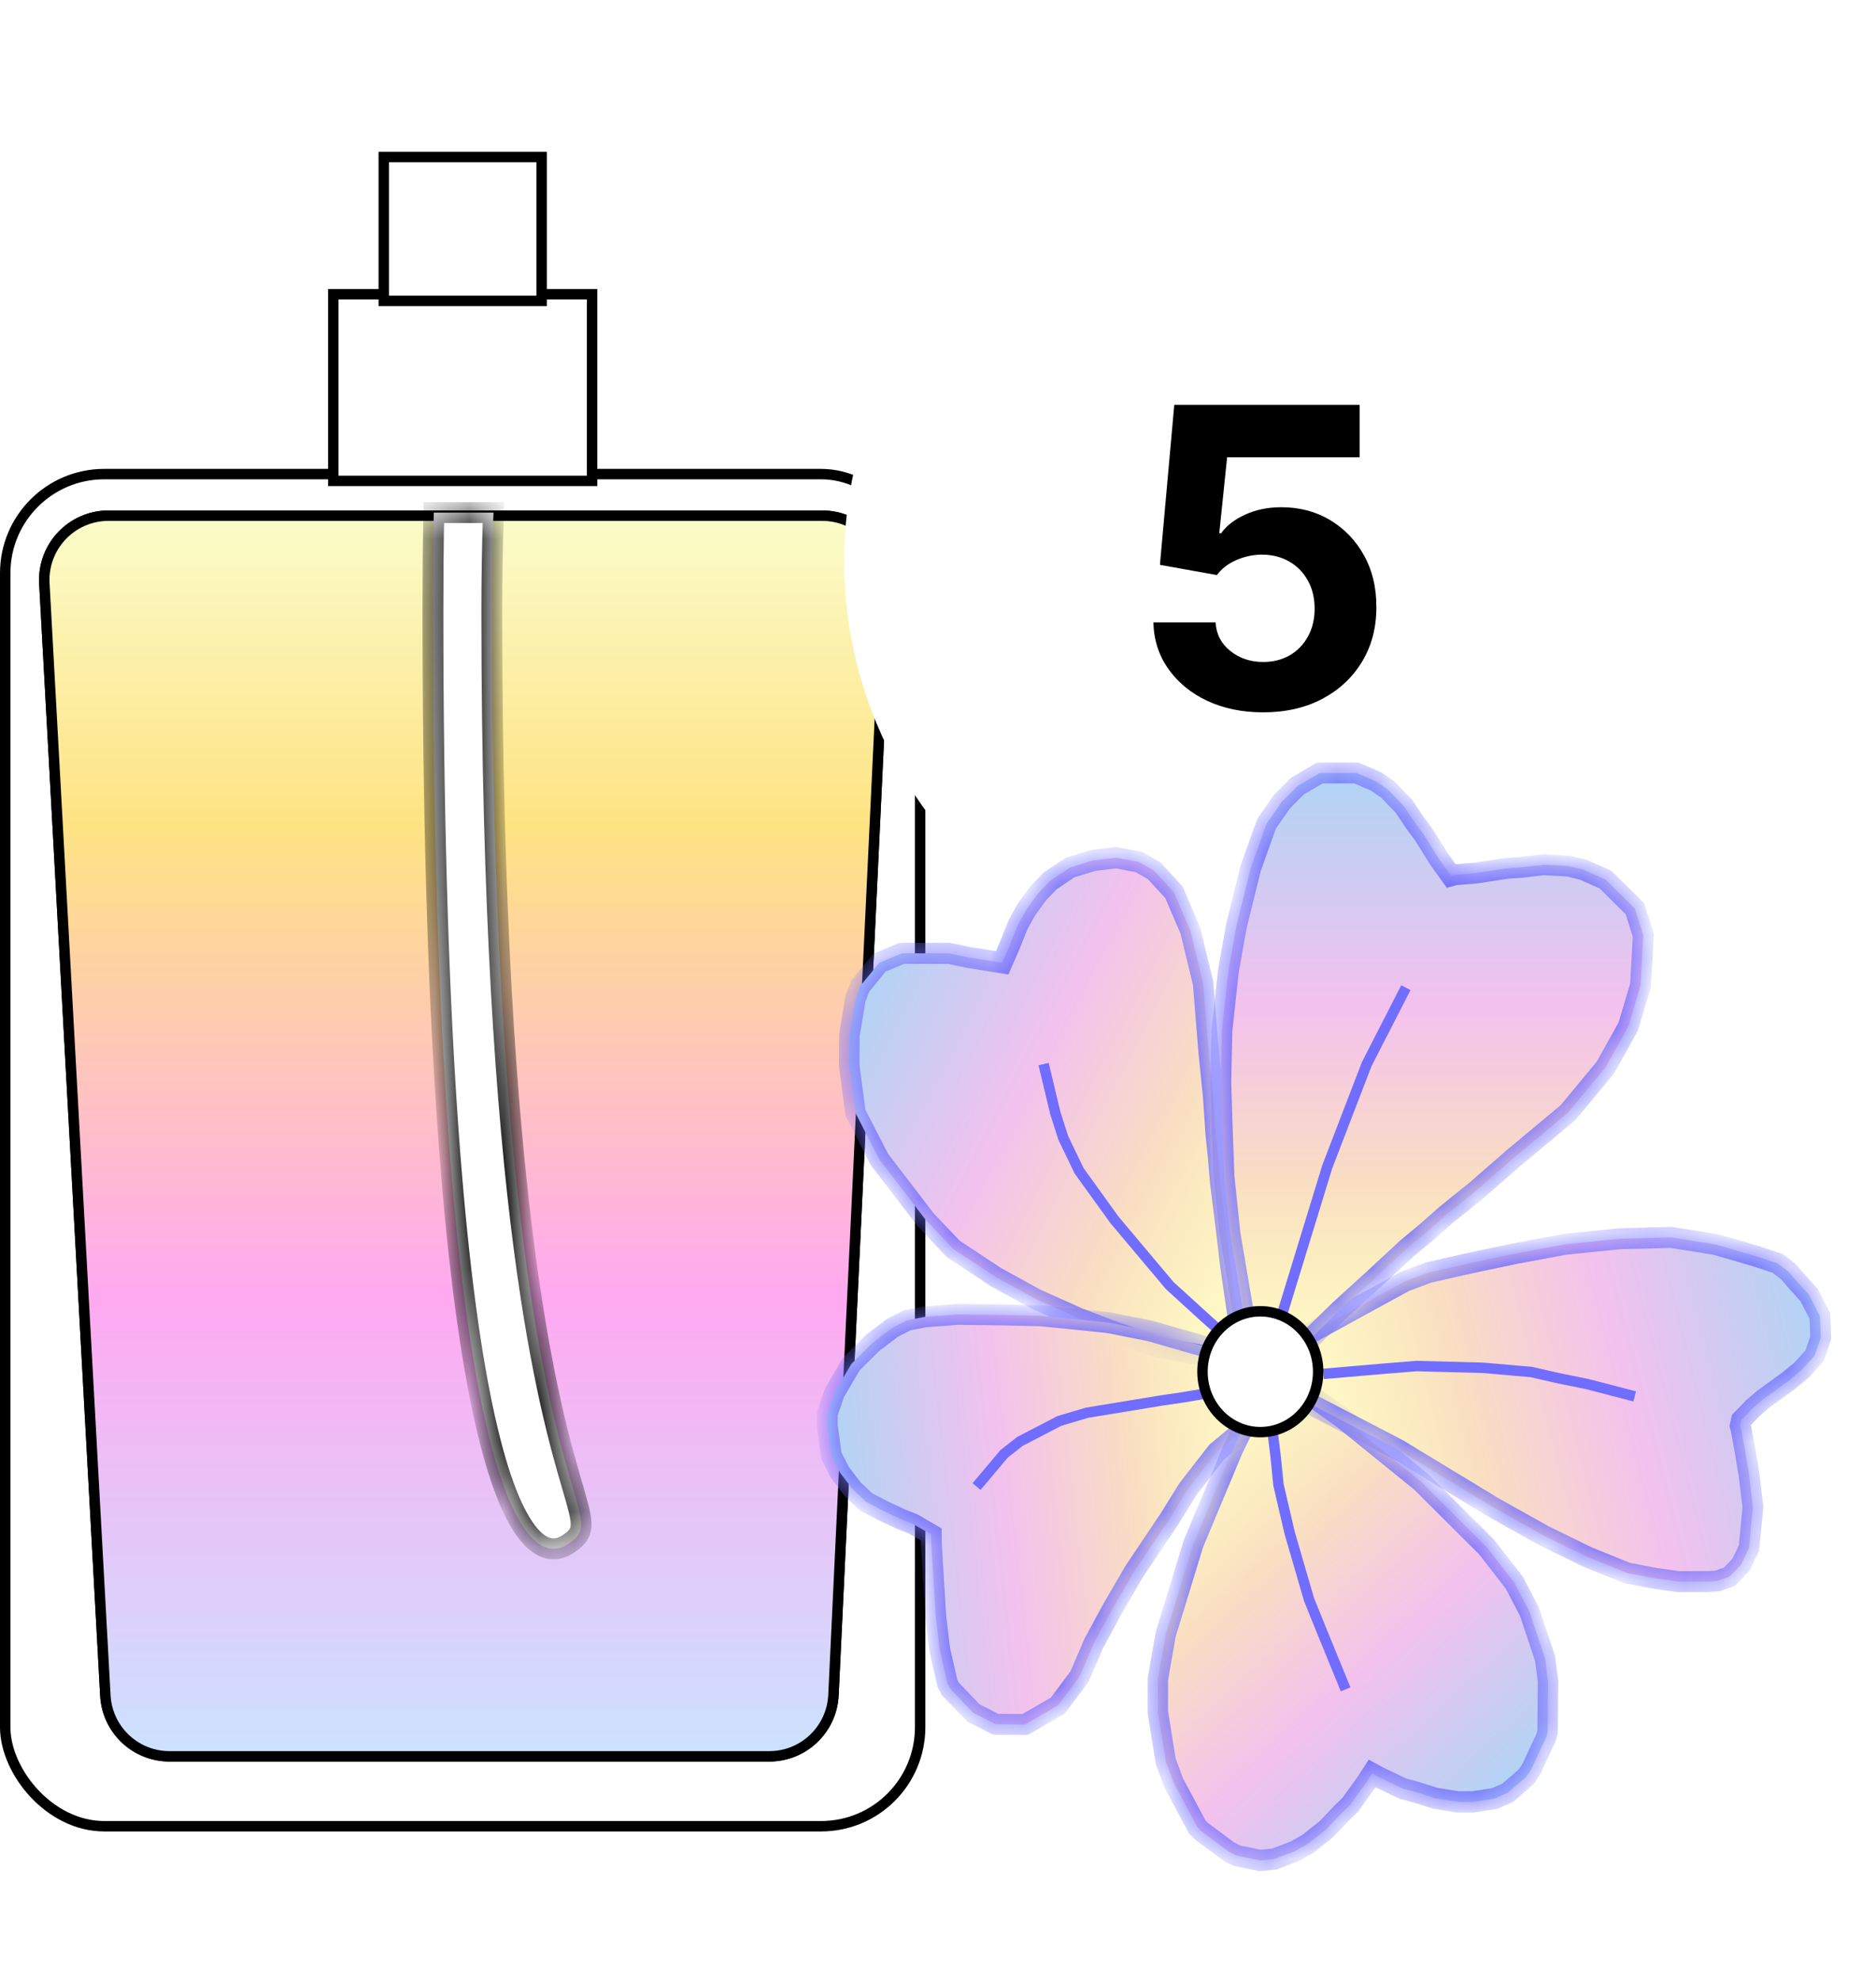 <svg width="54" height="57" viewBox="0 0 54 57" fill="none" xmlns="http://www.w3.org/2000/svg">
<rect x="0.15" y="13.642" width="26.336" height="38.907" rx="2.85" fill="white" stroke="black" stroke-width="0.3"/>
<rect x="9.594" y="8.466" width="7.449" height="5.371" fill="white" stroke="black" stroke-width="0.3"/>
<rect x="11.047" y="4.519" width="4.543" height="4.138" fill="white" stroke="black" stroke-width="0.3"/>
<path d="M3.124 14.838H23.665C24.721 14.838 25.563 15.72 25.512 16.775L23.991 48.776C23.944 49.762 23.131 50.538 22.143 50.538H4.88C3.897 50.538 3.086 49.77 3.033 48.789L1.277 16.789C1.219 15.729 2.063 14.838 3.124 14.838Z" stroke="black" stroke-width="0.3"/>
<path d="M3.124 14.838H23.665C24.721 14.838 25.563 15.72 25.512 16.775L23.991 48.776C23.944 49.762 23.131 50.538 22.143 50.538H4.88C3.897 50.538 3.086 49.77 3.033 48.789L1.277 16.789C1.219 15.729 2.063 14.838 3.124 14.838Z" fill="url(#paint0_linear_450_7002)" stroke="black" stroke-width="0.3"/>
<g filter="url(#filter0_d_450_7002)">
<circle cx="36.45" cy="16.15" r="12.15" fill="white"/>
</g>
<path d="M36.358 20.497C35.756 20.497 35.219 20.386 34.747 20.165C34.278 19.943 33.906 19.638 33.631 19.248C33.355 18.859 33.212 18.413 33.2 17.91H34.99C35.01 18.248 35.152 18.523 35.416 18.733C35.68 18.943 35.994 19.048 36.358 19.048C36.648 19.048 36.903 18.984 37.125 18.856C37.349 18.726 37.524 18.545 37.649 18.315C37.777 18.082 37.841 17.815 37.841 17.514C37.841 17.207 37.776 16.937 37.645 16.704C37.517 16.471 37.339 16.29 37.112 16.159C36.885 16.028 36.625 15.961 36.332 15.959C36.077 15.959 35.828 16.011 35.587 16.116C35.348 16.221 35.162 16.365 35.028 16.547L33.388 16.253L33.801 11.65H39.136V13.159H35.322L35.096 15.345H35.148C35.301 15.129 35.533 14.95 35.842 14.808C36.152 14.666 36.498 14.595 36.882 14.595C37.408 14.595 37.876 14.719 38.288 14.966C38.7 15.213 39.026 15.552 39.264 15.984C39.503 16.413 39.621 16.907 39.618 17.467C39.621 18.055 39.484 18.578 39.209 19.035C38.936 19.49 38.554 19.848 38.062 20.109C37.574 20.368 37.006 20.497 36.358 20.497Z" fill="black"/>
<mask id="path-8-inside-1_450_7002" fill="white">
<path fill-rule="evenodd" clip-rule="evenodd" d="M12.487 14.75C12.47 15.678 12.462 16.619 12.462 17.572C12.462 40.982 14.78 45.459 16.345 44.435C16.864 44.096 16.798 43.869 16.478 42.773C15.832 40.566 14.157 34.836 14.157 17.572C14.157 16.619 14.174 15.678 14.204 14.75H12.487Z"/>
</mask>
<path fill-rule="evenodd" clip-rule="evenodd" d="M12.487 14.75C12.47 15.678 12.462 16.619 12.462 17.572C12.462 40.982 14.78 45.459 16.345 44.435C16.864 44.096 16.798 43.869 16.478 42.773C15.832 40.566 14.157 34.836 14.157 17.572C14.157 16.619 14.174 15.678 14.204 14.75H12.487Z" fill="white"/>
<path d="M12.487 14.75V14.45H12.192L12.187 14.745L12.487 14.75ZM16.345 44.435L16.181 44.184L16.181 44.184L16.345 44.435ZM16.478 42.773L16.766 42.688L16.766 42.688L16.478 42.773ZM14.204 14.75L14.504 14.76L14.514 14.45H14.204V14.75ZM12.762 17.572C12.762 16.621 12.77 15.681 12.787 14.755L12.187 14.745C12.17 15.674 12.162 16.617 12.162 17.572H12.762ZM16.181 44.184C16.046 44.272 15.933 44.287 15.823 44.25C15.697 44.209 15.526 44.086 15.326 43.793C14.924 43.204 14.497 42.059 14.111 40.108C13.342 36.22 12.762 29.273 12.762 17.572H12.162C12.162 29.281 12.741 36.277 13.522 40.224C13.911 42.191 14.357 43.436 14.83 44.131C15.068 44.479 15.334 44.721 15.635 44.82C15.951 44.924 16.253 44.854 16.509 44.687L16.181 44.184ZM16.19 42.857C16.271 43.134 16.332 43.345 16.373 43.517C16.415 43.691 16.429 43.8 16.427 43.877C16.424 43.944 16.41 43.979 16.386 44.012C16.357 44.053 16.299 44.107 16.181 44.184L16.509 44.687C16.65 44.594 16.78 44.492 16.874 44.361C16.974 44.222 17.02 44.068 17.026 43.898C17.032 43.739 17.002 43.565 16.957 43.377C16.912 43.188 16.845 42.96 16.766 42.688L16.19 42.857ZM13.857 17.572C13.857 34.859 15.535 40.618 16.19 42.857L16.766 42.688C16.13 40.514 14.457 34.813 14.457 17.572H13.857ZM13.904 14.74C13.874 15.671 13.857 16.616 13.857 17.572H14.457C14.457 16.623 14.473 15.684 14.504 14.76L13.904 14.74ZM14.204 14.45H12.487V15.05H14.204V14.45Z" fill="black" mask="url(#path-8-inside-1_450_7002)"/>
<mask id="path-10-inside-2_450_7002" fill="white">
<path fill-rule="evenodd" clip-rule="evenodd" d="M35.594 39.102L35.723 39.116L35.636 38.97L35.74 38.642L35.42 36.44L35.284 35.291L35.122 33.992L35.065 33.296L34.995 32.626L34.922 31.558L34.787 30.207L34.702 29.162L34.631 28.293L34.265 26.78L33.792 25.674L33.218 25.052L32.786 24.805L32.128 24.68L31.464 24.759L30.795 24.966L30.23 25.346L29.887 25.7L29.54 26.177L29.305 26.605L29.049 27.24L28.847 27.705L27.885 27.55L27.317 27.432L26.864 27.432L26.523 27.432L25.956 27.432L25.309 27.704L24.76 28.376L24.625 28.73L24.449 29.785L24.444 30.66L24.625 32.023L25.309 33.357L26.647 35.103L27.441 35.94L28.679 36.755L29.824 37.384L31.056 37.936L31.979 38.29L33.34 38.761L34.588 38.998L35.006 39.041L35.398 39.722L35.594 39.102Z"/>
</mask>
<path fill-rule="evenodd" clip-rule="evenodd" d="M35.594 39.102L35.723 39.116L35.636 38.97L35.74 38.642L35.42 36.44L35.284 35.291L35.122 33.992L35.065 33.296L34.995 32.626L34.922 31.558L34.787 30.207L34.702 29.162L34.631 28.293L34.265 26.78L33.792 25.674L33.218 25.052L32.786 24.805L32.128 24.68L31.464 24.759L30.795 24.966L30.23 25.346L29.887 25.7L29.54 26.177L29.305 26.605L29.049 27.24L28.847 27.705L27.885 27.55L27.317 27.432L26.864 27.432L26.523 27.432L25.956 27.432L25.309 27.704L24.76 28.376L24.625 28.73L24.449 29.785L24.444 30.66L24.625 32.023L25.309 33.357L26.647 35.103L27.441 35.94L28.679 36.755L29.824 37.384L31.056 37.936L31.979 38.29L33.34 38.761L34.588 38.998L35.006 39.041L35.398 39.722L35.594 39.102Z" fill="url(#paint1_linear_450_7002)"/>
<path d="M35.723 39.116L35.698 39.418L36.283 39.479L35.974 38.961L35.723 39.116ZM35.594 39.102L35.619 38.8L35.385 38.776L35.313 39.004L35.594 39.102ZM35.636 38.97L35.355 38.871L35.313 39.005L35.385 39.126L35.636 38.97ZM35.74 38.642L36.022 38.741L36.043 38.673L36.033 38.602L35.74 38.642ZM35.42 36.44L35.126 36.471L35.127 36.48L35.42 36.44ZM35.284 35.291L35.578 35.26L35.577 35.258L35.284 35.291ZM35.122 33.992L34.827 34.012L34.828 34.026L35.122 33.992ZM35.065 33.296L35.36 33.276L35.359 33.268L35.065 33.296ZM34.995 32.626L34.699 32.642L34.7 32.653L34.995 32.626ZM34.922 31.558L35.217 31.542L35.216 31.532L34.922 31.558ZM34.787 30.207L34.492 30.227L34.492 30.233L34.787 30.207ZM34.702 29.162L34.997 29.142L34.997 29.142L34.702 29.162ZM34.631 28.293L34.925 28.273L34.923 28.248L34.918 28.225L34.631 28.293ZM34.265 26.78L34.552 26.712L34.546 26.686L34.535 26.662L34.265 26.78ZM33.792 25.674L34.063 25.556L34.042 25.507L34.005 25.468L33.792 25.674ZM33.218 25.052L33.432 24.845L33.399 24.809L33.358 24.786L33.218 25.052ZM32.786 24.805L32.925 24.54L32.882 24.515L32.834 24.506L32.786 24.805ZM32.128 24.68L32.177 24.381L32.133 24.373L32.089 24.378L32.128 24.68ZM31.464 24.759L31.424 24.457L31.398 24.46L31.373 24.467L31.464 24.759ZM30.795 24.966L30.705 24.675L30.664 24.687L30.63 24.711L30.795 24.966ZM30.23 25.346L30.065 25.091L30.04 25.108L30.019 25.13L30.23 25.346ZM29.887 25.7L29.676 25.484L29.662 25.499L29.649 25.515L29.887 25.7ZM29.54 26.177L29.302 25.992L29.291 26.007L29.282 26.024L29.54 26.177ZM29.305 26.605L29.047 26.453L29.038 26.468L29.031 26.485L29.305 26.605ZM29.049 27.24L29.32 27.368L29.323 27.361L29.049 27.24ZM28.847 27.705L28.806 28.005L29.027 28.041L29.117 27.833L28.847 27.705ZM27.885 27.55L27.831 27.848L27.844 27.85L27.885 27.55ZM27.317 27.432L27.371 27.134L27.342 27.128L27.312 27.128L27.317 27.432ZM26.864 27.432L26.858 27.128L26.858 27.128L26.864 27.432ZM26.523 27.432L26.518 27.128H26.518L26.523 27.432ZM25.956 27.432L25.951 27.128L25.893 27.128L25.84 27.15L25.956 27.432ZM25.309 27.704L25.193 27.422L25.127 27.45L25.081 27.506L25.309 27.704ZM24.76 28.376L24.532 28.178L24.501 28.215L24.484 28.261L24.76 28.376ZM24.625 28.73L24.349 28.615L24.338 28.643L24.333 28.674L24.625 28.73ZM24.449 29.785L24.158 29.728L24.154 29.753L24.154 29.777L24.449 29.785ZM24.444 30.66L24.148 30.652L24.148 30.674L24.151 30.695L24.444 30.66ZM24.625 32.023L24.332 32.059L24.339 32.113L24.364 32.161L24.625 32.023ZM25.309 33.357L25.048 33.495L25.061 33.52L25.078 33.542L25.309 33.357ZM26.647 35.103L26.416 35.288L26.426 35.301L26.437 35.313L26.647 35.103ZM27.441 35.94L27.231 36.15L27.256 36.176L27.285 36.195L27.441 35.94ZM28.679 36.755L28.522 37.011L28.532 37.017L28.543 37.023L28.679 36.755ZM29.824 37.384L29.688 37.652L29.699 37.658L29.71 37.663L29.824 37.384ZM31.056 37.936L30.942 38.214L30.949 38.217L30.957 38.22L31.056 37.936ZM31.979 38.29L31.88 38.574L31.889 38.578L31.979 38.29ZM33.34 38.761L33.251 39.049L33.271 39.056L33.292 39.06L33.34 38.761ZM34.588 38.998L34.54 39.297L34.552 39.299L34.564 39.3L34.588 38.998ZM35.006 39.041L35.26 38.89L35.182 38.754L35.03 38.739L35.006 39.041ZM35.398 39.722L35.144 39.873L35.479 40.454L35.68 39.821L35.398 39.722ZM35.747 38.813L35.619 38.8L35.57 39.405L35.698 39.418L35.747 38.813ZM35.385 39.126L35.471 39.271L35.974 38.961L35.888 38.815L35.385 39.126ZM35.918 39.069L36.022 38.741L35.459 38.543L35.355 38.871L35.918 39.069ZM36.033 38.602L35.712 36.4L35.127 36.48L35.448 38.682L36.033 38.602ZM35.713 36.409L35.578 35.26L34.99 35.323L35.126 36.471L35.713 36.409ZM35.577 35.258L35.415 33.959L34.828 34.026L34.99 35.325L35.577 35.258ZM35.416 33.973L35.36 33.276L34.77 33.315L34.827 34.012L35.416 33.973ZM35.359 33.268L35.289 32.599L34.7 32.653L34.771 33.323L35.359 33.268ZM35.29 32.61L35.217 31.542L34.627 31.573L34.7 32.642L35.29 32.61ZM35.216 31.532L35.081 30.181L34.492 30.233L34.628 31.584L35.216 31.532ZM35.082 30.187L34.997 29.142L34.407 29.182L34.492 30.227L35.082 30.187ZM34.997 29.142L34.925 28.273L34.336 28.313L34.407 29.182L34.997 29.142ZM34.918 28.225L34.552 26.712L33.978 26.849L34.343 28.361L34.918 28.225ZM34.535 26.662L34.063 25.556L33.522 25.793L33.995 26.898L34.535 26.662ZM34.005 25.468L33.432 24.845L33.005 25.258L33.579 25.881L34.005 25.468ZM33.358 24.786L32.925 24.54L32.646 25.071L33.079 25.317L33.358 24.786ZM32.834 24.506L32.177 24.381L32.079 24.979L32.737 25.104L32.834 24.506ZM32.089 24.378L31.424 24.457L31.503 25.061L32.167 24.982L32.089 24.378ZM31.373 24.467L30.705 24.675L30.885 25.257L31.554 25.05L31.373 24.467ZM30.63 24.711L30.065 25.091L30.396 25.601L30.96 25.221L30.63 24.711ZM30.019 25.13L29.676 25.484L30.099 25.917L30.442 25.562L30.019 25.13ZM29.649 25.515L29.302 25.992L29.778 26.362L30.125 25.886L29.649 25.515ZM29.282 26.024L29.047 26.453L29.563 26.758L29.799 26.33L29.282 26.024ZM29.031 26.485L28.776 27.119L29.323 27.361L29.579 26.726L29.031 26.485ZM28.779 27.111L28.576 27.576L29.117 27.833L29.32 27.368L28.779 27.111ZM27.844 27.85L28.806 28.005L28.887 27.404L27.925 27.25L27.844 27.85ZM27.264 27.73L27.831 27.848L27.938 27.252L27.371 27.134L27.264 27.73ZM26.869 27.736L27.323 27.736L27.312 27.128L26.858 27.128L26.869 27.736ZM26.529 27.736L26.869 27.736L26.858 27.128L26.518 27.128L26.529 27.736ZM25.961 27.736L26.529 27.736L26.518 27.128L25.951 27.128L25.961 27.736ZM25.425 27.986L26.072 27.714L25.84 27.15L25.193 27.422L25.425 27.986ZM24.988 28.574L25.537 27.902L25.081 27.506L24.532 28.178L24.988 28.574ZM24.901 28.845L25.035 28.491L24.484 28.261L24.349 28.615L24.901 28.845ZM24.741 29.841L24.917 28.787L24.333 28.674L24.158 29.728L24.741 29.841ZM24.74 30.667L24.745 29.792L24.154 29.777L24.148 30.652L24.74 30.667ZM24.918 31.988L24.737 30.624L24.151 30.695L24.332 32.059L24.918 31.988ZM25.571 33.219L24.886 31.886L24.364 32.161L25.048 33.495L25.571 33.219ZM26.878 34.918L25.541 33.171L25.078 33.542L26.416 35.288L26.878 34.918ZM27.651 35.73L26.857 34.893L26.437 35.313L27.231 36.15L27.651 35.73ZM28.835 36.5L27.598 35.685L27.285 36.195L28.522 37.011L28.835 36.5ZM29.959 37.117L28.814 36.488L28.543 37.023L29.688 37.652L29.959 37.117ZM31.17 37.657L29.938 37.106L29.71 37.663L30.942 38.214L31.17 37.657ZM32.078 38.005L31.155 37.651L30.957 38.22L31.88 38.574L32.078 38.005ZM33.43 38.473L32.069 38.002L31.889 38.578L33.251 39.049L33.43 38.473ZM34.637 38.699L33.389 38.462L33.292 39.06L34.54 39.297L34.637 38.699ZM35.03 38.739L34.613 38.695L34.564 39.3L34.981 39.344L35.03 38.739ZM34.752 39.193L35.144 39.873L35.652 39.57L35.26 38.89L34.752 39.193ZM35.68 39.821L35.876 39.201L35.313 39.004L35.117 39.623L35.68 39.821Z" fill="#706DFF" mask="url(#path-10-inside-2_450_7002)"/>
<mask id="path-12-inside-3_450_7002" fill="white">
<path fill-rule="evenodd" clip-rule="evenodd" d="M26.806 44.154L26.809 44.455L26.935 46.505L27.05 47.471L27.271 48.438L27.355 48.597L28.019 49.29L28.66 49.614L29.502 49.624L30.448 49.078L31.074 48.242L31.487 47.282L32.006 46.324L32.63 45.247L33.671 43.692L34.191 42.854L35.026 41.779L36.598 40.472L36.252 38.773L35.749 39.056L33.102 38.296L31.919 38.06L30.756 37.938L29.952 37.862L28.894 37.836L27.588 37.821L26.637 37.889L26.11 37.992L25.689 38.208L25.106 38.65L24.508 39.245L24.225 39.724L24.017 40.083L23.811 40.684L23.815 41.045L23.929 41.89L24.181 42.377L24.544 42.851L24.925 43.212L25.425 43.475L25.956 43.722L26.274 43.846L26.806 44.154Z"/>
</mask>
<path fill-rule="evenodd" clip-rule="evenodd" d="M26.806 44.154L26.809 44.455L26.935 46.505L27.05 47.471L27.271 48.438L27.355 48.597L28.019 49.29L28.66 49.614L29.502 49.624L30.448 49.078L31.074 48.242L31.487 47.282L32.006 46.324L32.63 45.247L33.671 43.692L34.191 42.854L35.026 41.779L36.598 40.472L36.252 38.773L35.749 39.056L33.102 38.296L31.919 38.06L30.756 37.938L29.952 37.862L28.894 37.836L27.588 37.821L26.637 37.889L26.11 37.992L25.689 38.208L25.106 38.65L24.508 39.245L24.225 39.724L24.017 40.083L23.811 40.684L23.815 41.045L23.929 41.89L24.181 42.377L24.544 42.851L24.925 43.212L25.425 43.475L25.956 43.722L26.274 43.846L26.806 44.154Z" fill="url(#paint2_linear_450_7002)"/>
<path d="M26.809 44.455L26.51 44.476L26.509 44.468L26.509 44.46L26.809 44.455ZM26.806 44.154L26.957 43.894L27.104 43.979L27.105 44.149L26.806 44.154ZM26.935 46.505L26.637 46.544L26.636 46.535L26.636 46.526L26.935 46.505ZM27.05 47.471L26.758 47.541L26.754 47.525L26.753 47.509L27.05 47.471ZM27.271 48.438L27.006 48.579L26.988 48.545L26.979 48.507L27.271 48.438ZM27.355 48.597L27.138 48.806L27.109 48.776L27.089 48.739L27.355 48.597ZM28.019 49.29L27.883 49.559L27.837 49.536L27.802 49.499L28.019 49.29ZM28.66 49.614L28.654 49.914L28.585 49.913L28.523 49.882L28.66 49.614ZM29.502 49.624L29.65 49.884L29.578 49.925L29.496 49.924L29.502 49.624ZM30.448 49.078L30.687 49.257L30.65 49.307L30.596 49.338L30.448 49.078ZM31.074 48.242L31.349 48.358L31.335 48.392L31.313 48.42L31.074 48.242ZM31.487 47.282L31.212 47.165L31.218 47.153L31.224 47.141L31.487 47.282ZM32.006 46.324L31.743 46.182L31.747 46.175L32.006 46.324ZM32.63 45.247L32.371 45.098L32.376 45.089L32.381 45.081L32.63 45.247ZM33.671 43.692L33.925 43.849L33.919 43.858L33.671 43.692ZM34.191 42.854L33.937 42.697L33.945 42.684L33.955 42.671L34.191 42.854ZM35.026 41.779L34.79 41.596L34.81 41.57L34.836 41.549L35.026 41.779ZM36.598 40.472L36.892 40.409L36.928 40.586L36.788 40.702L36.598 40.472ZM36.252 38.773L36.107 38.512L36.464 38.311L36.545 38.711L36.252 38.773ZM35.749 39.056L35.895 39.318L35.785 39.379L35.664 39.345L35.749 39.056ZM33.102 38.296L33.163 38.001L33.175 38.004L33.187 38.007L33.102 38.296ZM31.919 38.06L31.953 37.761L31.966 37.763L31.98 37.766L31.919 38.06ZM30.756 37.938L30.786 37.639L30.789 37.639L30.756 37.938ZM29.952 37.862L29.962 37.562L29.972 37.562L29.983 37.563L29.952 37.862ZM28.894 37.836L28.9 37.536L28.904 37.536L28.894 37.836ZM27.588 37.821L27.569 37.521L27.581 37.52L27.594 37.521L27.588 37.821ZM26.637 37.889L26.583 37.595L26.6 37.591L26.618 37.59L26.637 37.889ZM26.11 37.992L25.975 37.725L26.013 37.705L26.055 37.697L26.11 37.992ZM25.689 38.208L25.51 37.969L25.531 37.953L25.554 37.941L25.689 38.208ZM25.106 38.65L24.896 38.438L24.911 38.423L24.927 38.411L25.106 38.65ZM24.508 39.245L24.25 39.094L24.27 39.06L24.297 39.033L24.508 39.245ZM24.225 39.724L23.966 39.575L23.967 39.573L24.225 39.724ZM24.017 40.083L23.734 39.988L23.743 39.96L23.758 39.934L24.017 40.083ZM23.811 40.684L23.512 40.689L23.511 40.637L23.528 40.588L23.811 40.684ZM23.815 41.045L23.518 41.088L23.515 41.069L23.515 41.051L23.815 41.045ZM23.929 41.89L23.663 42.03L23.639 41.984L23.632 41.933L23.929 41.89ZM24.181 42.377L23.942 42.561L23.926 42.54L23.914 42.517L24.181 42.377ZM24.544 42.851L24.337 43.07L24.319 43.054L24.305 43.035L24.544 42.851ZM24.925 43.212L24.784 43.479L24.747 43.459L24.718 43.431L24.925 43.212ZM25.425 43.475L25.296 43.748L25.284 43.741L25.425 43.475ZM25.956 43.722L25.845 44.002L25.836 43.999L25.827 43.995L25.956 43.722ZM26.274 43.846L26.385 43.566L26.406 43.575L26.425 43.586L26.274 43.846ZM26.509 44.46L26.506 44.16L27.105 44.149L27.108 44.449L26.509 44.46ZM26.636 46.526L26.51 44.476L27.108 44.434L27.234 46.484L26.636 46.526ZM26.753 47.509L26.637 46.544L27.232 46.467L27.348 47.433L26.753 47.509ZM26.979 48.507L26.758 47.541L27.342 47.401L27.563 48.368L26.979 48.507ZM27.089 48.739L27.006 48.579L27.537 48.296L27.62 48.456L27.089 48.739ZM27.802 49.499L27.138 48.806L27.572 48.388L28.236 49.081L27.802 49.499ZM28.523 49.882L27.883 49.559L28.156 49.022L28.797 49.345L28.523 49.882ZM29.496 49.924L28.654 49.914L28.666 49.313L29.509 49.323L29.496 49.924ZM30.596 49.338L29.65 49.884L29.355 49.364L30.3 48.818L30.596 49.338ZM31.313 48.42L30.687 49.257L30.209 48.899L30.835 48.063L31.313 48.42ZM31.762 47.399L31.349 48.358L30.799 48.125L31.212 47.165L31.762 47.399ZM32.269 46.465L31.75 47.424L31.224 47.141L31.743 46.183L32.269 46.465ZM32.888 45.395L32.265 46.473L31.747 46.175L32.371 45.098L32.888 45.395ZM33.919 43.858L32.878 45.412L32.381 45.081L33.423 43.526L33.919 43.858ZM34.445 43.011L33.925 43.849L33.417 43.535L33.937 42.697L34.445 43.011ZM35.262 41.962L34.427 43.037L33.955 42.671L34.79 41.596L35.262 41.962ZM36.788 40.702L35.216 42.01L34.836 41.549L36.408 40.242L36.788 40.702ZM36.545 38.711L36.892 40.409L36.305 40.535L35.958 38.836L36.545 38.711ZM35.604 38.795L36.107 38.512L36.397 39.035L35.895 39.318L35.604 38.795ZM35.664 39.345L33.017 38.584L33.187 38.007L35.834 38.767L35.664 39.345ZM33.041 38.59L31.858 38.355L31.98 37.766L33.163 38.001L33.041 38.59ZM31.885 38.359L30.722 38.237L30.789 37.639L31.953 37.761L31.885 38.359ZM30.725 38.237L29.921 38.161L29.983 37.563L30.786 37.639L30.725 38.237ZM29.942 38.162L28.884 38.137L28.904 37.536L29.962 37.562L29.942 38.162ZM28.888 38.137L27.582 38.121L27.594 37.521L28.9 37.536L28.888 38.137ZM27.607 38.12L26.656 38.189L26.618 37.59L27.569 37.521L27.607 38.12ZM26.692 38.184L26.165 38.286L26.055 37.697L26.583 37.595L26.692 38.184ZM26.245 38.259L25.825 38.475L25.554 37.941L25.975 37.725L26.245 38.259ZM25.869 38.447L25.285 38.889L24.927 38.411L25.51 37.969L25.869 38.447ZM25.317 38.862L24.718 39.457L24.297 39.033L24.896 38.438L25.317 38.862ZM24.765 39.397L24.482 39.875L23.967 39.573L24.25 39.094L24.765 39.397ZM24.484 39.873L24.276 40.232L23.758 39.934L23.966 39.575L24.484 39.873ZM24.3 40.178L24.095 40.779L23.528 40.588L23.734 39.988L24.3 40.178ZM24.111 40.678L24.114 41.04L23.515 41.051L23.512 40.689L24.111 40.678ZM24.112 41.002L24.226 41.847L23.632 41.933L23.518 41.088L24.112 41.002ZM24.196 41.75L24.447 42.237L23.914 42.517L23.663 42.03L24.196 41.75ZM24.419 42.193L24.782 42.667L24.305 43.035L23.942 42.561L24.419 42.193ZM24.75 42.632L25.132 42.993L24.718 43.431L24.337 43.07L24.75 42.632ZM25.066 42.946L25.566 43.209L25.284 43.741L24.784 43.479L25.066 42.946ZM25.553 43.202L26.084 43.45L25.827 43.995L25.296 43.747L25.553 43.202ZM26.067 43.442L26.385 43.566L26.163 44.126L25.845 44.002L26.067 43.442ZM26.425 43.586L26.957 43.894L26.654 44.415L26.122 44.107L26.425 43.586Z" fill="#706DFF" mask="url(#path-12-inside-3_450_7002)"/>
<mask id="path-14-inside-4_450_7002" fill="white">
<path fill-rule="evenodd" clip-rule="evenodd" d="M36.538 39.014L36.278 38.779L36.419 39.345L36.164 40.059L35.944 40.768L35.484 41.712L34.349 44.426L33.989 45.606L33.555 47.023L33.328 48.321L33.328 49.265L33.555 50.681L33.782 51.298L34.463 52.569L34.576 52.688L35.37 53.278L35.597 53.396L36.278 53.535L36.683 53.493L37.282 53.264L37.656 53.051L38.18 52.634L38.597 52.193L38.869 51.928L39.341 51.271L39.494 51.031L39.667 51.126L40.383 51.468L40.744 51.564L41.313 51.744L41.965 51.849L42.391 51.85L43.022 51.753L43.398 51.587L43.931 51.126L44.076 50.91L44.502 49.996L44.547 49.836L44.559 48.38L44.475 47.726L44.022 46.37L43.588 45.541L42.791 44.514L41.759 43.487L40.899 42.63L38.654 40.812L37.816 40.212L37.296 39.7L36.744 39.201L36.634 38.744L36.538 39.014Z"/>
</mask>
<path fill-rule="evenodd" clip-rule="evenodd" d="M36.538 39.014L36.278 38.779L36.419 39.345L36.164 40.059L35.944 40.768L35.484 41.712L34.349 44.426L33.989 45.606L33.555 47.023L33.328 48.321L33.328 49.265L33.555 50.681L33.782 51.298L34.463 52.569L34.576 52.688L35.37 53.278L35.597 53.396L36.278 53.535L36.683 53.493L37.282 53.264L37.656 53.051L38.18 52.634L38.597 52.193L38.869 51.928L39.341 51.271L39.494 51.031L39.667 51.126L40.383 51.468L40.744 51.564L41.313 51.744L41.965 51.849L42.391 51.85L43.022 51.753L43.398 51.587L43.931 51.126L44.076 50.91L44.502 49.996L44.547 49.836L44.559 48.38L44.475 47.726L44.022 46.37L43.588 45.541L42.791 44.514L41.759 43.487L40.899 42.63L38.654 40.812L37.816 40.212L37.296 39.7L36.744 39.201L36.634 38.744L36.538 39.014Z" fill="url(#paint3_linear_450_7002)"/>
<path d="M36.278 38.779L36.472 38.548L35.755 37.899L35.993 38.857L36.278 38.779ZM36.538 39.014L36.344 39.245L36.665 39.535L36.813 39.119L36.538 39.014ZM36.419 39.345L36.695 39.45L36.727 39.36L36.704 39.267L36.419 39.345ZM36.164 40.059L35.888 39.954L35.885 39.967L36.164 40.059ZM35.944 40.768L36.206 40.905L36.216 40.883L36.223 40.861L35.944 40.768ZM35.484 41.712L35.221 41.575L35.218 41.583L35.214 41.591L35.484 41.712ZM34.349 44.426L34.08 44.306L34.074 44.32L34.069 44.335L34.349 44.426ZM33.989 45.606L34.269 45.698L34.269 45.698L33.989 45.606ZM33.555 47.023L33.275 46.931L33.269 46.95L33.266 46.969L33.555 47.023ZM33.328 48.321L33.039 48.268L33.034 48.295L33.034 48.322L33.328 48.321ZM33.328 49.265L33.034 49.267L33.034 49.292L33.038 49.317L33.328 49.265ZM33.555 50.681L33.265 50.733L33.27 50.763L33.28 50.792L33.555 50.681ZM33.782 51.298L33.507 51.408L33.515 51.428L33.525 51.447L33.782 51.298ZM34.463 52.569L34.206 52.719L34.225 52.756L34.254 52.786L34.463 52.569ZM34.576 52.688L34.367 52.904L34.385 52.922L34.404 52.937L34.576 52.688ZM35.37 53.278L35.198 53.527L35.217 53.541L35.238 53.551L35.37 53.278ZM35.597 53.396L35.465 53.669L35.5 53.688L35.539 53.696L35.597 53.396ZM36.278 53.535L36.22 53.835L36.262 53.844L36.305 53.839L36.278 53.535ZM36.683 53.493L36.711 53.797L36.748 53.794L36.784 53.78L36.683 53.493ZM37.282 53.264L37.383 53.55L37.404 53.542L37.423 53.532L37.282 53.264ZM37.656 53.051L37.797 53.319L37.816 53.307L37.834 53.293L37.656 53.051ZM38.18 52.634L38.358 52.876L38.374 52.863L38.389 52.848L38.18 52.634ZM38.597 52.193L38.396 51.97L38.388 51.979L38.597 52.193ZM38.869 51.928L39.069 52.152L39.089 52.133L39.105 52.111L38.869 51.928ZM39.341 51.271L39.576 51.453L39.581 51.447L39.585 51.44L39.341 51.271ZM39.494 51.031L39.632 50.761L39.398 50.632L39.25 50.863L39.494 51.031ZM39.667 51.126L39.529 51.396L39.536 51.4L39.543 51.404L39.667 51.126ZM40.383 51.468L40.259 51.746L40.283 51.757L40.309 51.764L40.383 51.468ZM40.744 51.564L40.831 51.271L40.819 51.268L40.744 51.564ZM41.313 51.744L41.227 52.036L41.246 52.043L41.267 52.046L41.313 51.744ZM41.965 51.849L41.918 52.151L41.94 52.155L41.963 52.155L41.965 51.849ZM42.391 51.85L42.389 52.155L42.411 52.155L42.432 52.152L42.391 51.85ZM43.022 51.753L43.064 52.055L43.101 52.05L43.136 52.034L43.022 51.753ZM43.398 51.587L43.511 51.869L43.551 51.851L43.585 51.822L43.398 51.587ZM43.931 51.126L44.118 51.361L44.149 51.334L44.172 51.3L43.931 51.126ZM44.076 50.91L44.317 51.084L44.331 51.064L44.341 51.042L44.076 50.91ZM44.502 49.996L44.766 50.128L44.777 50.105L44.784 50.081L44.502 49.996ZM44.547 49.836L44.829 49.921L44.841 49.88L44.841 49.837L44.547 49.836ZM44.559 48.38L44.853 48.382L44.854 48.36L44.851 48.338L44.559 48.38ZM44.475 47.726L44.767 47.684L44.763 47.654L44.753 47.625L44.475 47.726ZM44.022 46.37L44.3 46.268L44.292 46.245L44.281 46.222L44.022 46.37ZM43.588 45.541L43.846 45.394L43.834 45.37L43.817 45.348L43.588 45.541ZM42.791 44.514L43.021 44.321L43.009 44.306L42.995 44.293L42.791 44.514ZM41.759 43.487L41.555 43.708L41.555 43.708L41.759 43.487ZM40.899 42.63L41.103 42.409L41.093 42.398L41.081 42.388L40.899 42.63ZM38.654 40.812L38.836 40.57L38.829 40.565L38.822 40.56L38.654 40.812ZM37.816 40.212L37.613 40.434L37.63 40.451L37.648 40.464L37.816 40.212ZM37.296 39.7L37.499 39.477L37.49 39.469L37.296 39.7ZM36.744 39.201L36.459 39.276L36.481 39.369L36.551 39.432L36.744 39.201ZM36.634 38.744L36.919 38.668L36.689 37.712L36.358 38.638L36.634 38.744ZM36.084 39.01L36.344 39.245L36.731 38.783L36.472 38.548L36.084 39.01ZM36.704 39.267L36.563 38.701L35.993 38.857L36.135 39.423L36.704 39.267ZM36.144 39.24L35.889 39.954L36.44 40.165L36.695 39.45L36.144 39.24ZM35.885 39.967L35.664 40.675L36.223 40.861L36.444 40.153L35.885 39.967ZM35.681 40.63L35.221 41.575L35.746 41.849L36.206 40.905L35.681 40.63ZM35.214 41.591L34.08 44.306L34.619 44.547L35.753 41.833L35.214 41.591ZM34.069 44.335L33.709 45.515L34.269 45.698L34.63 44.517L34.069 44.335ZM33.709 45.515L33.275 46.931L33.835 47.114L34.269 45.698L33.709 45.515ZM33.266 46.969L33.039 48.268L33.617 48.374L33.844 47.076L33.266 46.969ZM33.034 48.322L33.034 49.267L33.622 49.264L33.622 48.319L33.034 48.322ZM33.038 49.317L33.265 50.733L33.845 50.63L33.618 49.213L33.038 49.317ZM33.28 50.792L33.507 51.408L34.057 51.187L33.83 50.571L33.28 50.792ZM33.525 51.447L34.206 52.719L34.72 52.42L34.039 51.148L33.525 51.447ZM34.254 52.786L34.367 52.904L34.785 52.471L34.671 52.353L34.254 52.786ZM34.404 52.937L35.198 53.527L35.542 53.029L34.748 52.438L34.404 52.937ZM35.238 53.551L35.465 53.669L35.73 53.122L35.503 53.004L35.238 53.551ZM35.539 53.696L36.22 53.835L36.336 53.235L35.655 53.096L35.539 53.696ZM36.305 53.839L36.711 53.797L36.656 53.189L36.25 53.23L36.305 53.839ZM36.784 53.78L37.383 53.55L37.182 52.977L36.583 53.206L36.784 53.78ZM37.423 53.532L37.797 53.319L37.516 52.783L37.142 52.995L37.423 53.532ZM37.834 53.293L38.358 52.876L38.002 52.392L37.478 52.808L37.834 53.293ZM38.389 52.848L38.806 52.407L38.388 51.979L37.971 52.42L38.389 52.848ZM38.797 52.416L39.069 52.152L38.669 51.705L38.397 51.97L38.797 52.416ZM39.105 52.111L39.576 51.453L39.105 51.089L38.634 51.746L39.105 52.111ZM39.585 51.44L39.739 51.2L39.25 50.863L39.096 51.103L39.585 51.44ZM39.805 50.855L39.632 50.761L39.357 51.302L39.529 51.396L39.805 50.855ZM40.507 51.19L39.791 50.848L39.543 51.404L40.259 51.746L40.507 51.19ZM40.819 51.268L40.458 51.172L40.309 51.764L40.67 51.861L40.819 51.268ZM41.4 51.451L40.831 51.272L40.658 51.857L41.227 52.036L41.4 51.451ZM42.011 51.547L41.36 51.442L41.267 52.046L41.918 52.151L42.011 51.547ZM42.393 51.544L41.967 51.543L41.963 52.155L42.389 52.155L42.393 51.544ZM42.981 51.45L42.349 51.547L42.432 52.152L43.064 52.055L42.981 51.45ZM43.284 51.306L42.909 51.471L43.136 52.034L43.511 51.869L43.284 51.306ZM43.744 50.892L43.21 51.353L43.585 51.822L44.118 51.361L43.744 50.892ZM43.835 50.736L43.69 50.953L44.172 51.3L44.317 51.084L43.835 50.736ZM44.237 49.864L43.812 50.778L44.341 51.042L44.766 50.128L44.237 49.864ZM44.265 49.751L44.22 49.911L44.784 50.081L44.829 49.921L44.265 49.751ZM44.265 48.379L44.253 49.835L44.841 49.837L44.853 48.382L44.265 48.379ZM44.184 47.769L44.268 48.422L44.851 48.338L44.767 47.684L44.184 47.769ZM43.745 46.471L44.197 47.828L44.753 47.625L44.3 46.268L43.745 46.471ZM43.33 45.688L43.764 46.517L44.281 46.222L43.846 45.394L43.33 45.688ZM42.562 44.707L43.359 45.733L43.817 45.348L43.021 44.321L42.562 44.707ZM41.555 43.708L42.587 44.736L42.995 44.293L41.963 43.265L41.555 43.708ZM40.695 42.851L41.555 43.708L41.963 43.265L41.103 42.409L40.695 42.851ZM38.473 41.053L40.718 42.872L41.081 42.388L38.836 40.57L38.473 41.053ZM37.648 40.464L38.487 41.064L38.822 40.56L37.983 39.96L37.648 40.464ZM37.093 39.923L37.613 40.434L38.019 39.989L37.499 39.478L37.093 39.923ZM36.551 39.432L37.103 39.931L37.49 39.469L36.938 38.969L36.551 39.432ZM37.03 39.125L36.919 38.668L36.349 38.819L36.459 39.276L37.03 39.125ZM36.358 38.638L36.262 38.908L36.813 39.119L36.91 38.849L36.358 38.638Z" fill="#706DFF" mask="url(#path-14-inside-4_450_7002)"/>
<mask id="path-16-inside-5_450_7002" fill="white">
<path fill-rule="evenodd" clip-rule="evenodd" d="M39.761 37.241L36.546 39.004L37.168 39.107L37.297 40.179L40.247 41.714L41.608 42.54L42.97 43.366L44.445 44.192L45.693 44.801L46.827 45.26L47.621 45.413L48.302 45.509L49.187 45.509L49.436 45.49L49.777 45.372L49.89 45.26L50.117 45.018L50.344 44.546L50.457 43.366L50.344 42.422L50.226 41.714L50.117 41.123L50.091 41.02L50.127 40.858L50.465 40.509L50.757 40.258L51.188 39.946L51.474 39.738L51.855 39.426L52.138 39.115L52.232 39.011L52.409 38.493L52.405 38.39L52.401 38.286L52.385 37.872L52.279 37.666L52.067 37.253L51.772 36.928L51.671 36.813L51.57 36.697L51.469 36.582L51.169 36.353L50.602 36.164L50.455 36.12L49.385 35.809L48.101 35.606L46.624 35.644L45.051 35.803L43.579 36.078L42.304 36.348L41.716 36.481L41.127 36.615L40.443 36.869L39.761 37.241Z"/>
</mask>
<path fill-rule="evenodd" clip-rule="evenodd" d="M39.761 37.241L36.546 39.004L37.168 39.107L37.297 40.179L40.247 41.714L41.608 42.54L42.97 43.366L44.445 44.192L45.693 44.801L46.827 45.26L47.621 45.413L48.302 45.509L49.187 45.509L49.436 45.49L49.777 45.372L49.89 45.26L50.117 45.018L50.344 44.546L50.457 43.366L50.344 42.422L50.226 41.714L50.117 41.123L50.091 41.02L50.127 40.858L50.465 40.509L50.757 40.258L51.188 39.946L51.474 39.738L51.855 39.426L52.138 39.115L52.232 39.011L52.409 38.493L52.405 38.39L52.401 38.286L52.385 37.872L52.279 37.666L52.067 37.253L51.772 36.928L51.671 36.813L51.57 36.697L51.469 36.582L51.169 36.353L50.602 36.164L50.455 36.12L49.385 35.809L48.101 35.606L46.624 35.644L45.051 35.803L43.579 36.078L42.304 36.348L41.716 36.481L41.127 36.615L40.443 36.869L39.761 37.241Z" fill="url(#paint4_linear_450_7002)"/>
<path d="M36.546 39.004L36.407 38.739L35.639 39.16L36.493 39.301L36.546 39.004ZM39.761 37.241L39.622 36.977L39.622 36.977L39.761 37.241ZM37.168 39.107L37.464 39.065L37.438 38.845L37.221 38.809L37.168 39.107ZM37.297 40.179L37.001 40.221L37.02 40.376L37.157 40.448L37.297 40.179ZM40.247 41.714L40.404 41.455L40.396 41.45L40.387 41.445L40.247 41.714ZM41.608 42.54L41.765 42.281L41.608 42.54ZM42.97 43.366L42.813 43.625L42.822 43.63L42.97 43.366ZM44.445 44.192L44.296 44.456L44.304 44.46L44.311 44.464L44.445 44.192ZM45.693 44.801L45.559 45.073L45.568 45.077L45.578 45.081L45.693 44.801ZM46.827 45.26L46.712 45.54L46.738 45.55L46.766 45.556L46.827 45.26ZM47.621 45.413L47.56 45.709L47.568 45.711L47.575 45.712L47.621 45.413ZM48.302 45.509L48.256 45.808L48.276 45.811L48.297 45.811L48.302 45.509ZM49.187 45.509L49.181 45.811L49.193 45.811L49.204 45.81L49.187 45.509ZM49.436 45.49L49.454 45.791L49.492 45.788L49.529 45.775L49.436 45.49ZM49.777 45.372L49.869 45.657L49.935 45.635L49.984 45.585L49.777 45.372ZM49.89 45.26L50.098 45.473L50.105 45.465L49.89 45.26ZM50.117 45.018L50.332 45.224L50.364 45.189L50.385 45.146L50.117 45.018ZM50.344 44.546L50.612 44.674L50.636 44.624L50.641 44.57L50.344 44.546ZM50.457 43.366L50.755 43.39L50.758 43.357L50.754 43.325L50.457 43.366ZM50.344 42.422L50.641 42.38L50.638 42.367L50.344 42.422ZM50.226 41.714L50.52 41.659L50.519 41.654L50.226 41.714ZM50.117 41.123L50.41 41.063L50.409 41.054L50.406 41.045L50.117 41.123ZM50.091 41.02L49.8 40.958L49.784 41.029L49.801 41.099L50.091 41.02ZM50.127 40.858L49.915 40.649L49.855 40.712L49.836 40.797L50.127 40.858ZM50.465 40.509L50.274 40.281L50.263 40.29L50.253 40.3L50.465 40.509ZM50.757 40.258L50.586 40.014L50.576 40.021L50.566 40.029L50.757 40.258ZM51.188 39.946L51.016 39.702L51.016 39.702L51.188 39.946ZM51.474 39.738L51.646 39.982L51.653 39.976L51.66 39.971L51.474 39.738ZM51.855 39.426L52.041 39.659L52.058 39.645L52.074 39.628L51.855 39.426ZM52.138 39.115L51.92 38.913L51.92 38.913L52.138 39.115ZM52.232 39.011L52.451 39.213L52.494 39.165L52.514 39.105L52.232 39.011ZM52.409 38.493L52.691 38.587L52.71 38.533L52.707 38.476L52.409 38.493ZM52.405 38.39L52.703 38.373L52.703 38.373L52.405 38.39ZM52.401 38.286L52.7 38.27L52.7 38.27L52.401 38.286ZM52.385 37.872L52.684 37.856L52.681 37.789L52.651 37.73L52.385 37.872ZM52.279 37.666L52.545 37.523L52.545 37.523L52.279 37.666ZM52.067 37.253L52.333 37.11L52.315 37.075L52.288 37.047L52.067 37.253ZM51.772 36.928L51.546 37.13L51.55 37.135L51.772 36.928ZM51.671 36.813L51.445 37.014L51.445 37.014L51.671 36.813ZM51.57 36.697L51.796 36.496L51.796 36.496L51.57 36.697ZM51.469 36.582L51.695 36.38L51.675 36.358L51.652 36.34L51.469 36.582ZM51.169 36.353L51.352 36.111L51.313 36.082L51.267 36.067L51.169 36.353ZM50.602 36.164L50.699 35.877L50.692 35.875L50.602 36.164ZM50.455 36.12L50.545 35.831L50.542 35.83L50.455 36.12ZM49.385 35.809L49.472 35.519L49.455 35.514L49.436 35.511L49.385 35.809ZM48.101 35.606L48.152 35.308L48.125 35.303L48.098 35.304L48.101 35.606ZM46.624 35.644L46.621 35.343L46.61 35.343L46.599 35.344L46.624 35.644ZM45.051 35.803L45.026 35.503L45.014 35.505L45.002 35.507L45.051 35.803ZM43.579 36.078L43.53 35.782L43.523 35.783L43.579 36.078ZM42.304 36.348L42.248 36.053L42.243 36.053L42.304 36.348ZM41.716 36.481L41.776 36.775L41.776 36.775L41.716 36.481ZM41.127 36.615L41.067 36.321L41.047 36.325L41.029 36.332L41.127 36.615ZM40.443 36.869L40.344 36.586L40.324 36.594L40.304 36.604L40.443 36.869ZM36.685 39.268L39.9 37.506L39.622 36.977L36.407 38.739L36.685 39.268ZM37.221 38.809L36.599 38.706L36.493 39.301L37.115 39.404L37.221 38.809ZM36.872 39.148L37.001 40.221L37.594 40.138L37.464 39.065L36.872 39.148ZM37.157 40.448L40.107 41.982L40.387 41.445L37.438 39.911L37.157 40.448ZM40.09 41.973L41.452 42.799L41.765 42.281L40.404 41.455L40.09 41.973ZM41.452 42.799L42.813 43.625L43.127 43.107L41.765 42.281L41.452 42.799ZM42.822 43.63L44.296 44.456L44.593 43.928L43.118 43.102L42.822 43.63ZM44.311 44.464L45.559 45.073L45.826 44.529L44.578 43.92L44.311 44.464ZM45.578 45.081L46.712 45.54L46.942 44.98L45.807 44.521L45.578 45.081ZM46.766 45.556L47.56 45.709L47.682 45.117L46.888 44.964L46.766 45.556ZM47.575 45.712L48.256 45.808L48.348 45.211L47.667 45.115L47.575 45.712ZM48.297 45.811L49.181 45.811L49.192 45.208L48.307 45.208L48.297 45.811ZM49.204 45.81L49.454 45.791L49.419 45.19L49.169 45.209L49.204 45.81ZM49.529 45.775L49.869 45.657L49.684 45.087L49.344 45.205L49.529 45.775ZM49.984 45.585L50.098 45.473L49.683 45.046L49.569 45.159L49.984 45.585ZM50.105 45.465L50.332 45.224L49.902 44.813L49.675 45.054L50.105 45.465ZM50.385 45.146L50.612 44.674L50.076 44.418L49.849 44.89L50.385 45.146ZM50.641 44.57L50.755 43.39L50.16 43.342L50.047 44.522L50.641 44.57ZM50.754 43.325L50.64 42.38L50.047 42.463L50.161 43.407L50.754 43.325ZM50.638 42.367L50.52 41.659L49.931 41.769L50.049 42.477L50.638 42.367ZM50.519 41.654L50.41 41.063L49.823 41.184L49.932 41.774L50.519 41.654ZM50.406 41.045L50.38 40.941L49.801 41.099L49.828 41.202L50.406 41.045ZM49.836 40.797L49.8 40.958L50.382 41.081L50.418 40.92L49.836 40.797ZM50.253 40.3L49.915 40.649L50.339 41.067L50.677 40.717L50.253 40.3ZM50.566 40.029L50.274 40.281L50.656 40.737L50.949 40.486L50.566 40.029ZM51.016 39.702L50.586 40.014L50.929 40.501L51.359 40.19L51.016 39.702ZM51.303 39.494L51.016 39.702L51.359 40.19L51.646 39.982L51.303 39.494ZM51.67 39.193L51.289 39.505L51.66 39.971L52.041 39.659L51.67 39.193ZM51.92 38.913L51.637 39.224L52.074 39.628L52.356 39.316L51.92 38.913ZM52.014 38.809L51.92 38.913L52.356 39.316L52.451 39.213L52.014 38.809ZM52.127 38.399L51.95 38.917L52.514 39.105L52.691 38.587L52.127 38.399ZM52.107 38.406L52.111 38.51L52.707 38.476L52.703 38.373L52.107 38.406ZM52.103 38.303L52.107 38.406L52.703 38.373L52.7 38.27L52.103 38.303ZM52.087 37.889L52.103 38.303L52.7 38.27L52.684 37.856L52.087 37.889ZM52.014 37.808L52.12 38.015L52.651 37.73L52.545 37.523L52.014 37.808ZM51.802 37.395L52.014 37.808L52.545 37.523L52.333 37.11L51.802 37.395ZM51.55 37.135L51.846 37.459L52.288 37.047L51.993 36.722L51.55 37.135ZM51.445 37.014L51.546 37.13L51.997 36.727L51.896 36.611L51.445 37.014ZM51.345 36.899L51.445 37.014L51.896 36.611L51.796 36.496L51.345 36.899ZM51.244 36.783L51.345 36.899L51.796 36.496L51.695 36.38L51.244 36.783ZM50.987 36.595L51.287 36.824L51.652 36.34L51.352 36.111L50.987 36.595ZM50.504 36.45L51.071 36.639L51.267 36.067L50.699 35.878L50.504 36.45ZM50.364 36.408L50.511 36.453L50.692 35.875L50.545 35.831L50.364 36.408ZM49.298 36.098L50.367 36.409L50.542 35.83L49.472 35.519L49.298 36.098ZM48.05 35.903L49.334 36.106L49.436 35.511L48.152 35.308L48.05 35.903ZM46.627 35.945L48.103 35.907L48.098 35.304L46.621 35.343L46.627 35.945ZM45.076 36.103L46.649 35.944L46.599 35.344L45.026 35.503L45.076 36.103ZM43.629 36.374L45.1 36.1L45.002 35.507L43.53 35.782L43.629 36.374ZM42.36 36.643L43.636 36.373L43.523 35.783L42.248 36.053L42.36 36.643ZM41.776 36.775L42.365 36.642L42.243 36.053L41.655 36.187L41.776 36.775ZM41.188 36.909L41.776 36.775L41.655 36.187L41.067 36.321L41.188 36.909ZM40.542 37.152L41.226 36.897L41.029 36.332L40.344 36.586L40.542 37.152ZM39.9 37.506L40.581 37.133L40.304 36.604L39.622 36.977L39.9 37.506Z" fill="#706DFF" mask="url(#path-16-inside-5_450_7002)"/>
<mask id="path-18-inside-6_450_7002" fill="white">
<path fill-rule="evenodd" clip-rule="evenodd" d="M36.083 39.503L36.139 39.836L36.29 39.459L36.886 39.33L38.588 37.678L39.496 36.852L40.517 35.908L41.084 35.436L41.618 34.964L42.497 34.255L43.58 33.311L44.43 32.603L45.137 32.013L46.213 30.715L46.87 29.535L47.223 28.349L47.301 26.916L47.061 26.147L46.213 25.309L45.581 25.028L45.137 24.919L44.43 24.882L43.79 24.957L43.388 24.984L42.497 25.119L41.881 25.171L41.769 25.201L41.429 24.73L40.975 24.004L40.748 23.702L40.408 23.196L39.954 22.724L39.614 22.488L39.046 22.242H37.987L37.342 22.622L36.891 23.078L36.457 23.702L36 24.98L35.59 26.638L35.357 27.956L35.172 29.654L35.141 31.131L35.173 32.25L35.233 33.867L35.405 35.504L35.99 38.955L35.734 39.579L36.083 39.503Z"/>
</mask>
<path fill-rule="evenodd" clip-rule="evenodd" d="M36.083 39.503L36.139 39.836L36.29 39.459L36.886 39.33L38.588 37.678L39.496 36.852L40.517 35.908L41.084 35.436L41.618 34.964L42.497 34.255L43.58 33.311L44.43 32.603L45.137 32.013L46.213 30.715L46.87 29.535L47.223 28.349L47.301 26.916L47.061 26.147L46.213 25.309L45.581 25.028L45.137 24.919L44.43 24.882L43.79 24.957L43.388 24.984L42.497 25.119L41.881 25.171L41.769 25.201L41.429 24.73L40.975 24.004L40.748 23.702L40.408 23.196L39.954 22.724L39.614 22.488L39.046 22.242H37.987L37.342 22.622L36.891 23.078L36.457 23.702L36 24.98L35.59 26.638L35.357 27.956L35.172 29.654L35.141 31.131L35.173 32.25L35.233 33.867L35.405 35.504L35.99 38.955L35.734 39.579L36.083 39.503Z" fill="url(#paint5_linear_450_7002)"/>
<path d="M36.139 39.836L35.844 39.886L36.022 40.94L36.418 39.947L36.139 39.836ZM36.083 39.503L36.379 39.453L36.327 39.144L36.02 39.21L36.083 39.503ZM36.29 39.459L36.227 39.165L36.071 39.199L36.011 39.347L36.29 39.459ZM36.886 39.33L36.95 39.623L37.034 39.605L37.095 39.545L36.886 39.33ZM38.588 37.678L38.386 37.456L38.379 37.463L38.588 37.678ZM39.496 36.852L39.697 37.074L39.699 37.072L39.496 36.852ZM40.517 35.908L40.325 35.677L40.319 35.682L40.313 35.687L40.517 35.908ZM41.084 35.436L41.276 35.666L41.282 35.66L41.084 35.436ZM41.618 34.964L41.43 34.73L41.42 34.739L41.618 34.964ZM42.497 34.255L42.685 34.489L42.694 34.481L42.497 34.255ZM43.58 33.311L43.388 33.081L43.383 33.085L43.58 33.311ZM44.43 32.603L44.622 32.834L44.623 32.833L44.43 32.603ZM45.137 32.013L45.329 32.243L45.35 32.226L45.368 32.205L45.137 32.013ZM46.213 30.715L46.444 30.906L46.462 30.885L46.476 30.861L46.213 30.715ZM46.87 29.535L47.132 29.68L47.148 29.652L47.157 29.62L46.87 29.535ZM47.223 28.349L47.51 28.435L47.52 28.401L47.522 28.365L47.223 28.349ZM47.301 26.916L47.6 26.932L47.603 26.878L47.587 26.826L47.301 26.916ZM47.061 26.147L47.348 26.058L47.325 25.986L47.272 25.934L47.061 26.147ZM46.213 25.309L46.424 25.096L46.385 25.058L46.335 25.035L46.213 25.309ZM45.581 25.028L45.703 24.754L45.678 24.743L45.652 24.736L45.581 25.028ZM45.137 24.919L45.208 24.628L45.181 24.622L45.153 24.62L45.137 24.919ZM44.43 24.882L44.446 24.582L44.421 24.581L44.395 24.584L44.43 24.882ZM43.79 24.957L43.809 25.257L43.817 25.256L43.825 25.255L43.79 24.957ZM43.388 24.984L43.368 24.684L43.355 24.685L43.343 24.687L43.388 24.984ZM42.497 25.119L42.522 25.418L42.532 25.417L42.542 25.416L42.497 25.119ZM41.881 25.171L41.855 24.872L41.828 24.874L41.802 24.881L41.881 25.171ZM41.769 25.201L41.525 25.377L41.647 25.545L41.847 25.491L41.769 25.201ZM41.429 24.73L41.174 24.889L41.18 24.897L41.185 24.905L41.429 24.73ZM40.975 24.004L41.23 23.845L41.223 23.834L41.215 23.824L40.975 24.004ZM40.748 23.702L40.499 23.869L40.503 23.876L40.508 23.882L40.748 23.702ZM40.408 23.196L40.657 23.028L40.642 23.007L40.624 22.988L40.408 23.196ZM39.954 22.724L40.17 22.516L40.15 22.494L40.125 22.477L39.954 22.724ZM39.614 22.488L39.785 22.241L39.76 22.224L39.733 22.212L39.614 22.488ZM39.046 22.242L39.165 21.967L39.108 21.942H39.046V22.242ZM37.987 22.242V21.942H37.905L37.834 21.984L37.987 22.242ZM37.342 22.622L37.189 22.364L37.156 22.384L37.129 22.411L37.342 22.622ZM36.891 23.078L36.678 22.866L36.659 22.885L36.644 22.907L36.891 23.078ZM36.457 23.702L36.211 23.531L36.188 23.563L36.175 23.601L36.457 23.702ZM36 24.98L35.717 24.879L35.712 24.893L35.709 24.908L36 24.98ZM35.59 26.638L35.299 26.566L35.297 26.576L35.295 26.586L35.59 26.638ZM35.357 27.956L35.061 27.904L35.06 27.914L35.059 27.924L35.357 27.956ZM35.172 29.654L34.873 29.621L34.872 29.634L34.871 29.648L35.172 29.654ZM35.141 31.131L34.841 31.125L34.84 31.133L34.841 31.14L35.141 31.131ZM35.173 32.25L34.874 32.258L34.874 32.261L35.173 32.25ZM35.233 33.867L34.934 33.878L34.934 33.888L34.935 33.898L35.233 33.867ZM35.405 35.504L35.107 35.535L35.108 35.545L35.11 35.554L35.405 35.504ZM35.99 38.955L36.268 39.069L36.3 38.989L36.286 38.904L35.99 38.955ZM35.734 39.579L35.456 39.465L35.24 39.992L35.797 39.872L35.734 39.579ZM36.435 39.786L36.379 39.453L35.787 39.553L35.844 39.886L36.435 39.786ZM36.011 39.347L35.861 39.725L36.418 39.947L36.569 39.57L36.011 39.347ZM36.353 39.752L36.95 39.623L36.823 39.037L36.227 39.165L36.353 39.752ZM37.095 39.545L38.797 37.893L38.379 37.463L36.677 39.115L37.095 39.545ZM38.79 37.9L39.697 37.074L39.294 36.63L38.386 37.456L38.79 37.9ZM39.699 37.072L40.72 36.128L40.313 35.687L39.292 36.632L39.699 37.072ZM40.709 36.138L41.276 35.666L40.892 35.205L40.325 35.677L40.709 36.138ZM41.282 35.66L41.817 35.188L41.42 34.739L40.885 35.211L41.282 35.66ZM41.807 35.197L42.685 34.489L42.308 34.022L41.43 34.73L41.807 35.197ZM42.694 34.481L43.777 33.537L43.383 33.085L42.3 34.029L42.694 34.481ZM43.772 33.542L44.622 32.834L44.238 32.373L43.388 33.081L43.772 33.542ZM44.623 32.833L45.329 32.243L44.945 31.783L44.238 32.373L44.623 32.833ZM45.368 32.205L46.444 30.906L45.982 30.523L44.906 31.822L45.368 32.205ZM46.476 30.861L47.132 29.68L46.607 29.389L45.951 30.569L46.476 30.861ZM47.157 29.62L47.51 28.435L46.935 28.264L46.582 29.449L47.157 29.62ZM47.522 28.365L47.6 26.932L47.001 26.899L46.923 28.333L47.522 28.365ZM47.587 26.826L47.348 26.058L46.775 26.236L47.014 27.005L47.587 26.826ZM47.272 25.934L46.424 25.096L46.002 25.523L46.85 26.36L47.272 25.934ZM46.335 25.035L45.703 24.754L45.459 25.302L46.091 25.584L46.335 25.035ZM45.652 24.736L45.208 24.628L45.066 25.211L45.51 25.319L45.652 24.736ZM45.153 24.62L44.446 24.582L44.414 25.182L45.121 25.219L45.153 24.62ZM44.395 24.584L43.755 24.659L43.825 25.255L44.465 25.18L44.395 24.584ZM43.77 24.658L43.368 24.684L43.407 25.283L43.809 25.257L43.77 24.658ZM43.343 24.687L42.452 24.822L42.542 25.416L43.433 25.28L43.343 24.687ZM42.471 24.82L41.855 24.872L41.906 25.47L42.522 25.418L42.471 24.82ZM41.802 24.881L41.69 24.912L41.847 25.491L41.959 25.461L41.802 24.881ZM41.185 24.905L41.525 25.377L42.012 25.026L41.672 24.554L41.185 24.905ZM40.721 24.163L41.174 24.889L41.683 24.571L41.23 23.845L40.721 24.163ZM40.508 23.882L40.735 24.184L41.215 23.824L40.988 23.522L40.508 23.882ZM40.159 23.363L40.499 23.869L40.997 23.534L40.657 23.028L40.159 23.363ZM39.738 22.931L40.191 23.404L40.624 22.988L40.17 22.516L39.738 22.931ZM39.443 22.734L39.783 22.97L40.125 22.477L39.785 22.241L39.443 22.734ZM38.927 22.517L39.495 22.763L39.733 22.212L39.165 21.967L38.927 22.517ZM37.987 22.542H39.046V21.942H37.987V22.542ZM37.494 22.881L38.139 22.501L37.834 21.984L37.189 22.364L37.494 22.881ZM37.104 23.289L37.555 22.834L37.129 22.411L36.678 22.866L37.104 23.289ZM36.704 23.873L37.137 23.249L36.644 22.907L36.211 23.531L36.704 23.873ZM36.282 25.081L36.74 23.803L36.175 23.601L35.717 24.879L36.282 25.081ZM35.882 26.71L36.291 25.052L35.709 24.908L35.299 26.566L35.882 26.71ZM35.652 28.009L35.886 26.69L35.295 26.586L35.061 27.904L35.652 28.009ZM35.47 29.686L35.655 27.989L35.059 27.924L34.873 29.621L35.47 29.686ZM35.441 31.138L35.471 29.66L34.871 29.648L34.841 31.125L35.441 31.138ZM35.473 32.241L35.441 31.123L34.841 31.14L34.874 32.258L35.473 32.241ZM35.533 33.856L35.473 32.239L34.874 32.261L34.934 33.878L35.533 33.856ZM35.704 35.473L35.532 33.836L34.935 33.898L35.107 35.535L35.704 35.473ZM36.286 38.904L35.701 35.454L35.11 35.554L35.694 39.005L36.286 38.904ZM35.713 38.841L35.456 39.465L36.012 39.693L36.268 39.069L35.713 38.841ZM35.797 39.872L36.146 39.797L36.02 39.21L35.671 39.285L35.797 39.872Z" fill="#706DFF" mask="url(#path-18-inside-6_450_7002)"/>
<path d="M36.313 39.917L35.227 40.019L34.573 40.12L33.972 40.22L33.442 40.297L31.286 40.651L30.492 40.887L29.358 41.477L28.904 41.831L28.11 42.775" stroke="#706DFF" stroke-width="0.3"/>
<path d="M36.503 39.559L36.608 41.014L36.713 41.863L36.757 42.292L36.8 42.722L36.907 43.185L37.123 44.111L37.402 45.07L37.681 46.029L38.046 46.931L38.733 48.61" stroke="#706DFF" stroke-width="0.3"/>
<path d="M47.054 40.181L45.693 39.827L44.885 39.663L44.48 39.571L44.074 39.478L43.618 39.439L42.705 39.359L41.742 39.333L40.779 39.307L39.842 39.383L38.094 39.533" stroke="#706DFF" stroke-width="0.3"/>
<path d="M30.039 30.619L30.379 32.035L30.606 32.743L30.833 33.215L31.06 33.687L31.4 34.159L32.081 35.103L32.875 36.047L33.669 36.991L34.577 37.818L36.278 39.352" stroke="#706DFF" stroke-width="0.3"/>
<path d="M40.467 28.42L39.34 30.62L38.205 33.571L36.383 39.514" stroke="#706DFF" stroke-width="0.3"/>
<path d="M37.943 39.47C37.943 40.436 37.192 41.209 36.278 41.209C35.364 41.209 34.613 40.436 34.613 39.47C34.613 38.505 35.364 37.732 36.278 37.732C37.192 37.732 37.943 38.505 37.943 39.47Z" fill="white" stroke="black" stroke-width="0.3"/>
<defs>
<filter id="filter0_d_450_7002" x="20.3" y="0" width="32.3" height="32.301" filterUnits="userSpaceOnUse" color-interpolation-filters="sRGB">
<feFlood flood-opacity="0" result="BackgroundImageFix"/>
<feColorMatrix in="SourceAlpha" type="matrix" values="0 0 0 0 0 0 0 0 0 0 0 0 0 0 0 0 0 0 127 0" result="hardAlpha"/>
<feOffset/>
<feGaussianBlur stdDeviation="2"/>
<feComposite in2="hardAlpha" operator="out"/>
<feColorMatrix type="matrix" values="0 0 0 0 0.71 0 0 0 0 0.761 0 0 0 0 0.863 0 0 0 0.5 0"/>
<feBlend mode="normal" in2="BackgroundImageFix" result="effect1_dropShadow_450_7002"/>
<feBlend mode="normal" in="SourceGraphic" in2="effect1_dropShadow_450_7002" result="shape"/>
</filter>
<linearGradient id="paint0_linear_450_7002" x1="13.387" y1="14.688" x2="13.387" y2="50.688" gradientUnits="userSpaceOnUse">
<stop stop-color="#FBFCCB"/>
<stop offset="0.253" stop-color="#FEE383"/>
<stop offset="0.628" stop-color="#FFA9F1"/>
<stop offset="1" stop-color="#CBE3FF"/>
</linearGradient>
<linearGradient id="paint1_linear_450_7002" x1="25.128" y1="27.66" x2="38.166" y2="34.368" gradientUnits="userSpaceOnUse">
<stop stop-color="#B0D4F5"/>
<stop offset="0.378" stop-color="#F3C1EE"/>
<stop offset="0.67" stop-color="#F9DEC2"/>
<stop offset="1" stop-color="#FFFBA0" stop-opacity="0.57"/>
</linearGradient>
<linearGradient id="paint2_linear_450_7002" x1="24.17" y1="44.227" x2="36.859" y2="42.812" gradientUnits="userSpaceOnUse">
<stop stop-color="#B0D4F5"/>
<stop offset="0.378" stop-color="#F3C1EE"/>
<stop offset="0.67" stop-color="#F9DEC2"/>
<stop offset="1" stop-color="#FFFBA0" stop-opacity="0.57"/>
</linearGradient>
<linearGradient id="paint3_linear_450_7002" x1="42.186" y1="52.731" x2="32.528" y2="42.227" gradientUnits="userSpaceOnUse">
<stop stop-color="#B0D4F5"/>
<stop offset="0.378" stop-color="#F3C1EE"/>
<stop offset="0.67" stop-color="#F9DEC2"/>
<stop offset="1" stop-color="#FFFBA0" stop-opacity="0.57"/>
</linearGradient>
<linearGradient id="paint4_linear_450_7002" x1="52.677" y1="39.02" x2="37.527" y2="42.867" gradientUnits="userSpaceOnUse">
<stop stop-color="#B0D4F5"/>
<stop offset="0.378" stop-color="#F3C1EE"/>
<stop offset="0.67" stop-color="#F9DEC2"/>
<stop offset="1" stop-color="#FFFBA0" stop-opacity="0.57"/>
</linearGradient>
<linearGradient id="paint5_linear_450_7002" x1="41.221" y1="22.242" x2="41.221" y2="39.836" gradientUnits="userSpaceOnUse">
<stop stop-color="#B0D4F5"/>
<stop offset="0.378" stop-color="#F3C1EE"/>
<stop offset="0.67" stop-color="#F9DEC2"/>
<stop offset="1" stop-color="#FFFBA0" stop-opacity="0.57"/>
</linearGradient>
</defs>
</svg>
